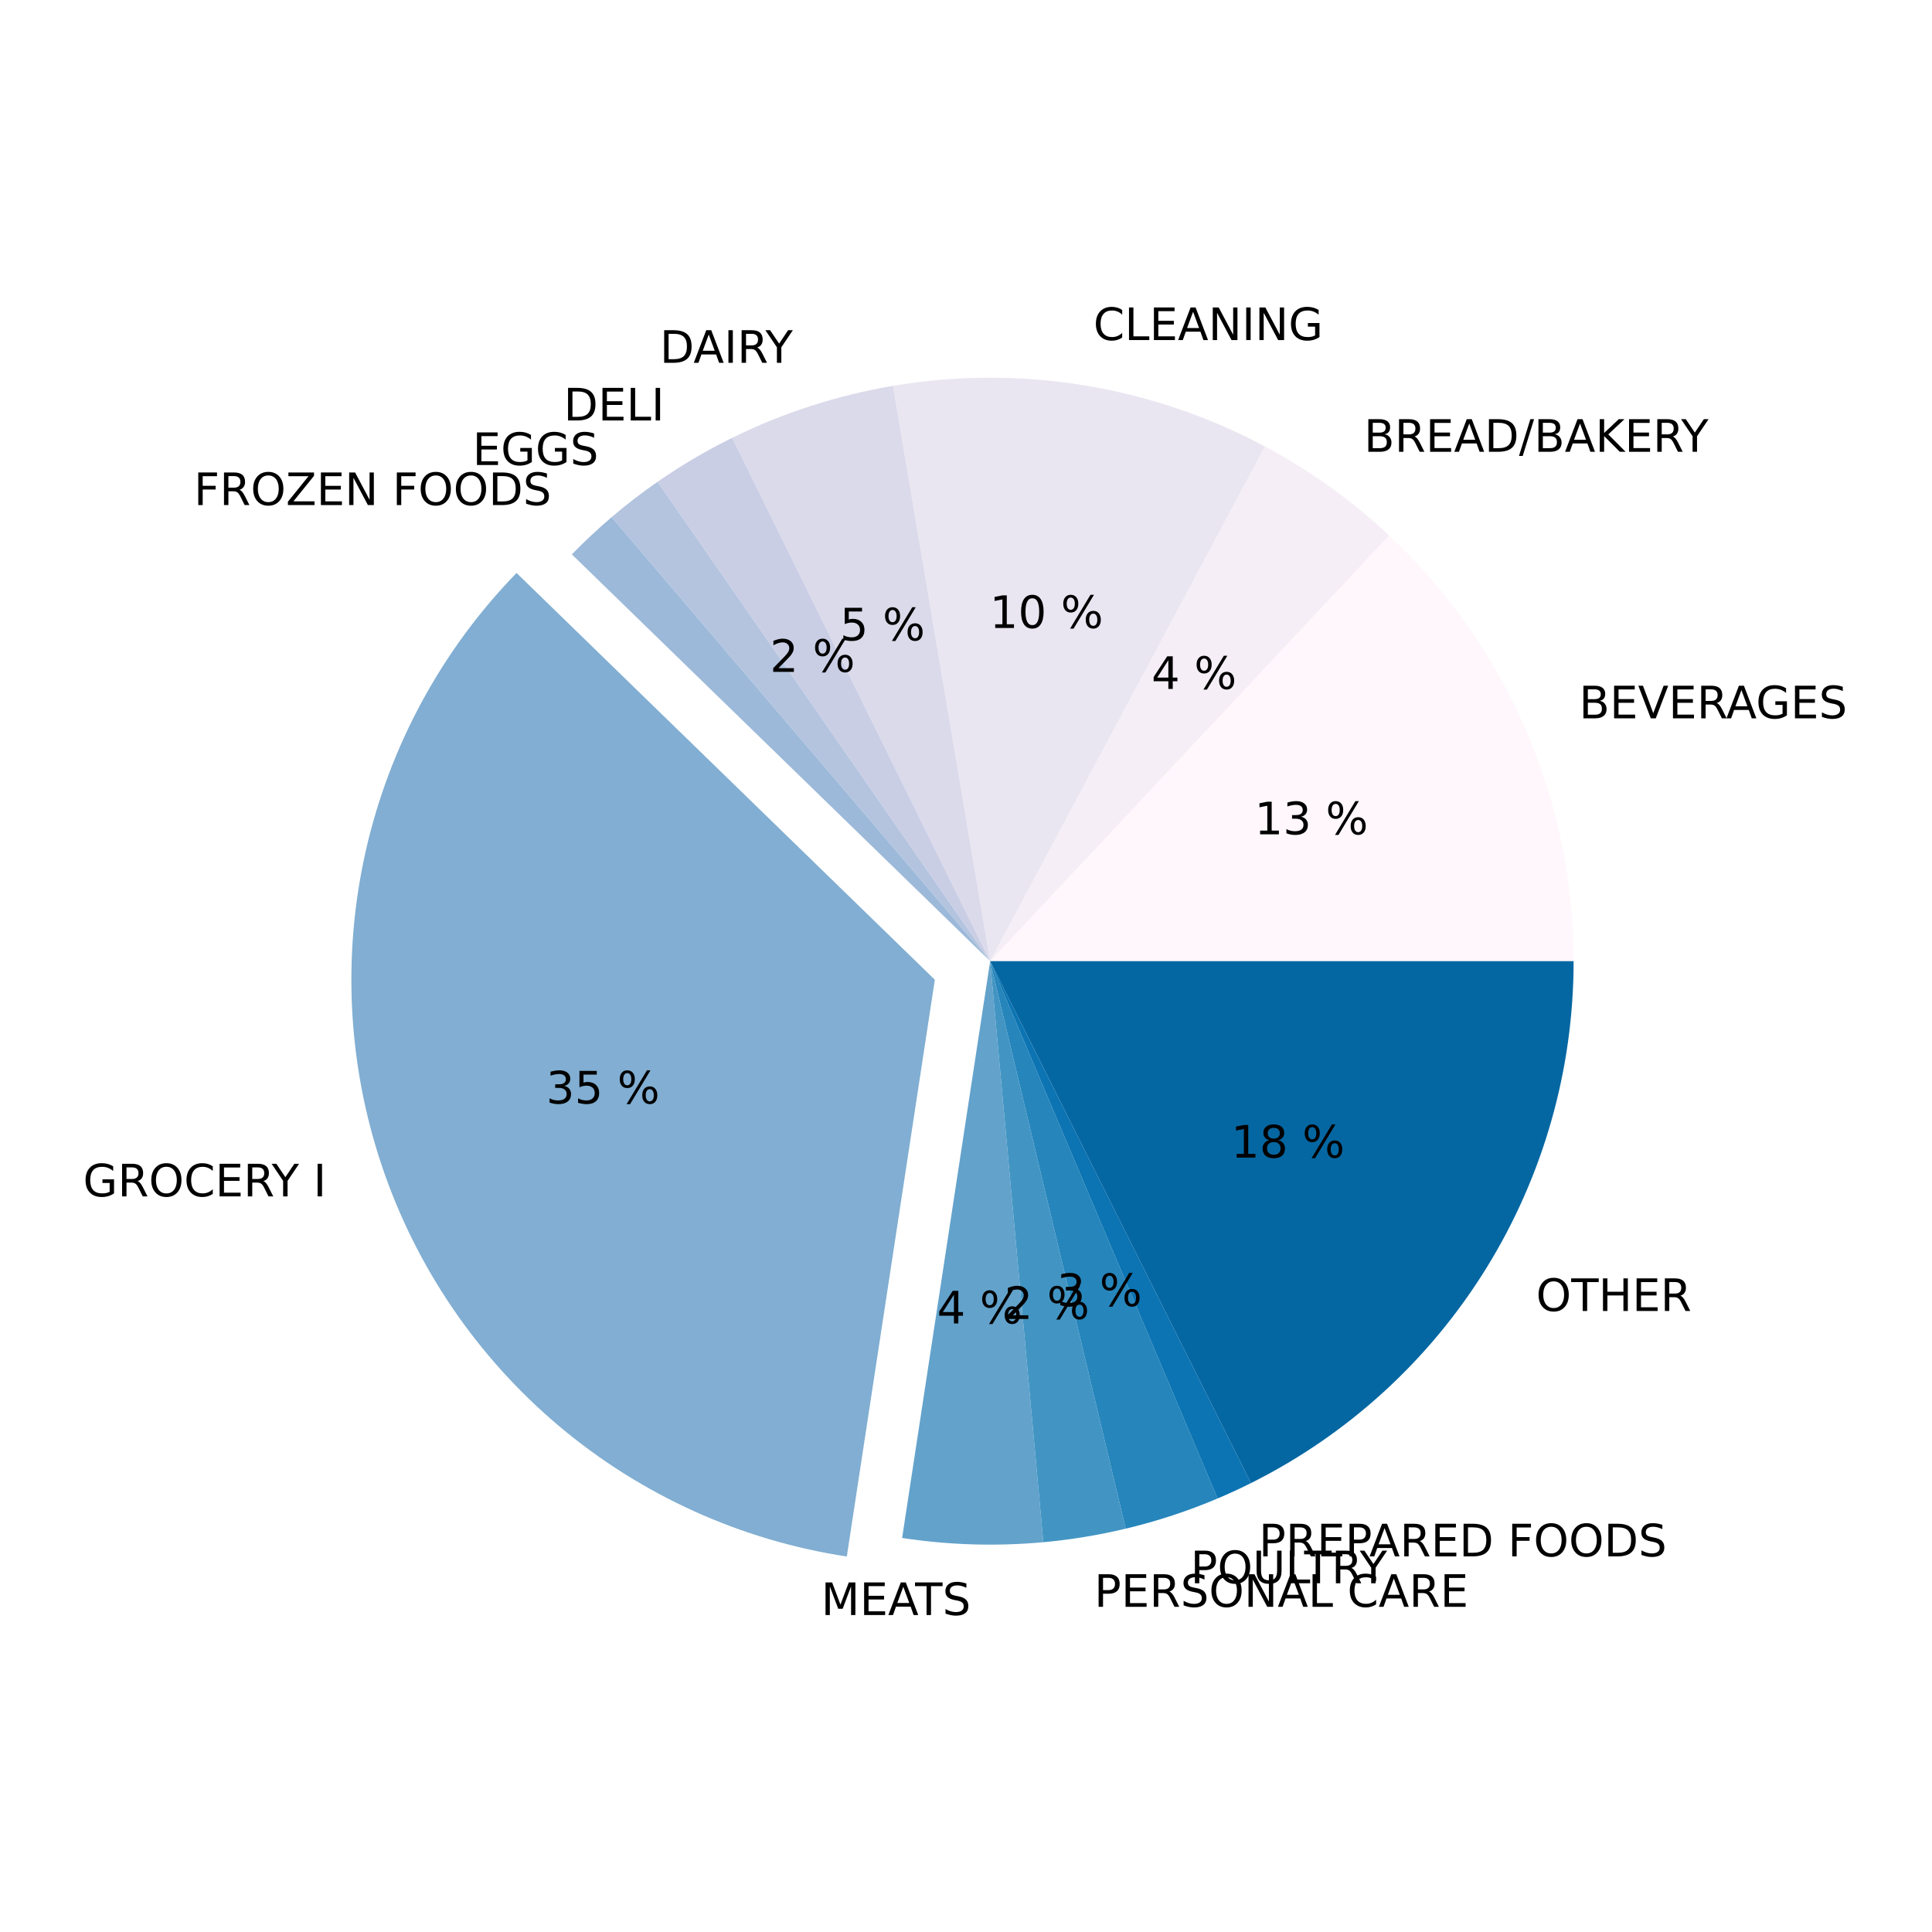 <?xml version="1.0" encoding="utf-8" standalone="no"?>
<!DOCTYPE svg PUBLIC "-//W3C//DTD SVG 1.1//EN"
  "http://www.w3.org/Graphics/SVG/1.1/DTD/svg11.dtd">
<!-- Created with matplotlib (https://matplotlib.org/) -->
<svg height="432pt" version="1.1" viewBox="0 0 432 432" width="432pt" xmlns="http://www.w3.org/2000/svg" xmlns:xlink="http://www.w3.org/1999/xlink">
 <defs>
  <style type="text/css">
*{stroke-linecap:butt;stroke-linejoin:round;}
  </style>
 </defs>
 <g id="figure_1">
  <g id="patch_1">
   <path d="M 0 432 
L 432 432 
L 432 0 
L 0 0 
z
" style="fill:#ffffff;"/>
  </g>
  <g id="axes_1">
   <g id="patch_2">
    <path d="M 351.864 214.92 
C 351.864 197.076 348.203 179.42 341.108 163.047 
C 334.013 146.674 323.634 131.929 310.614 119.727 
L 221.4 214.92 
L 351.864 214.92 
z
" style="fill:#fff7fb;"/>
   </g>
   <g id="patch_3">
    <path d="M 310.614 119.727 
C 306.447 115.822 302.028 112.194 297.385 108.867 
C 292.742 105.541 287.886 102.523 282.848 99.833 
L 221.4 214.92 
L 310.614 119.727 
z
" style="fill:#f5eef6;"/>
   </g>
   <g id="patch_4">
    <path d="M 282.848 99.833 
C 270.204 93.082 256.533 88.461 242.387 86.155 
C 228.24 83.849 213.809 83.891 199.676 86.277 
L 221.4 214.92 
L 282.848 99.833 
z
" style="fill:#eae6f1;"/>
   </g>
   <g id="patch_5">
    <path d="M 199.676 86.277 
C 193.443 87.33 187.294 88.834 181.278 90.779 
C 175.263 92.723 169.397 95.102 163.726 97.896 
L 221.4 214.92 
L 199.676 86.277 
z
" style="fill:#dbdaeb;"/>
   </g>
   <g id="patch_6">
    <path d="M 163.726 97.896 
C 160.827 99.325 157.982 100.861 155.198 102.501 
C 152.413 104.141 149.69 105.883 147.035 107.726 
L 221.4 214.92 
L 163.726 97.896 
z
" style="fill:#cacee5;"/>
   </g>
   <g id="patch_7">
    <path d="M 147.035 107.726 
C 145.257 108.958 143.511 110.235 141.797 111.555 
C 140.084 112.875 138.403 114.237 136.757 115.64 
L 221.4 214.92 
L 147.035 107.726 
z
" style="fill:#b4c4df;"/>
   </g>
   <g id="patch_8">
    <path d="M 136.757 115.64 
C 135.212 116.958 133.698 118.311 132.216 119.698 
C 130.735 121.086 129.285 122.509 127.87 123.964 
L 221.4 214.92 
L 136.757 115.64 
z
" style="fill:#9cb9d9;"/>
   </g>
   <g id="patch_9">
    <path d="M 115.502 128.117 
C 98.794 145.298 87.138 166.756 81.82 190.125 
C 76.503 213.493 77.725 237.882 85.354 260.601 
C 92.983 283.321 106.727 303.505 125.07 318.929 
C 143.413 334.353 165.657 344.428 189.349 348.043 
L 209.032 219.073 
L 115.502 128.117 
z
" style="fill:#81aed2;"/>
   </g>
   <g id="patch_10">
    <path d="M 201.717 343.891 
C 206.935 344.687 212.197 345.166 217.473 345.325 
C 222.75 345.484 228.031 345.322 233.288 344.841 
L 221.4 214.92 
L 201.717 343.891 
z
" style="fill:#63a2cb;"/>
   </g>
   <g id="patch_11">
    <path d="M 233.288 344.841 
C 236.391 344.557 239.482 344.162 242.557 343.657 
C 245.632 343.152 248.687 342.537 251.718 341.812 
L 221.4 214.92 
L 233.288 344.841 
z
" style="fill:#4295c3;"/>
   </g>
   <g id="patch_12">
    <path d="M 251.718 341.812 
C 255.228 340.974 258.703 339.99 262.132 338.863 
C 265.561 337.736 268.941 336.467 272.265 335.06 
L 221.4 214.92 
L 251.718 341.812 
z
" style="fill:#2685bb;"/>
   </g>
   <g id="patch_13">
    <path d="M 272.265 335.06 
C 273.526 334.526 274.778 333.973 276.021 333.399 
C 277.264 332.826 278.498 332.234 279.723 331.622 
L 221.4 214.92 
L 272.265 335.06 
z
" style="fill:#0c74b2;"/>
   </g>
   <g id="patch_14">
    <path d="M 279.723 331.622 
C 301.398 320.79 319.632 304.13 332.373 283.52 
C 345.114 262.909 351.864 239.151 351.864 214.92 
L 221.4 214.92 
L 279.723 331.622 
z
" style="fill:#0567a2;"/>
   </g>
   <g id="matplotlib.axis_1"/>
   <g id="matplotlib.axis_2"/>
   <g id="text_1">
    <!-- BEVERAGES -->
    <defs>
     <path d="M 19.672 34.812 
L 19.672 8.109 
L 35.5 8.109 
Q 43.453 8.109 47.281 11.406 
Q 51.125 14.703 51.125 21.484 
Q 51.125 28.328 47.281 31.562 
Q 43.453 34.812 35.5 34.812 
z
M 19.672 64.797 
L 19.672 42.828 
L 34.281 42.828 
Q 41.5 42.828 45.031 45.531 
Q 48.578 48.25 48.578 53.812 
Q 48.578 59.328 45.031 62.062 
Q 41.5 64.797 34.281 64.797 
z
M 9.812 72.906 
L 35.016 72.906 
Q 46.297 72.906 52.391 68.219 
Q 58.5 63.531 58.5 54.891 
Q 58.5 48.188 55.375 44.234 
Q 52.25 40.281 46.188 39.312 
Q 53.469 37.75 57.5 32.781 
Q 61.531 27.828 61.531 20.406 
Q 61.531 10.641 54.891 5.312 
Q 48.25 0 35.984 0 
L 9.812 0 
z
" id="DejaVuSans-66"/>
     <path d="M 9.812 72.906 
L 55.906 72.906 
L 55.906 64.594 
L 19.672 64.594 
L 19.672 43.016 
L 54.391 43.016 
L 54.391 34.719 
L 19.672 34.719 
L 19.672 8.297 
L 56.781 8.297 
L 56.781 0 
L 9.812 0 
z
" id="DejaVuSans-69"/>
     <path d="M 28.609 0 
L 0.781 72.906 
L 11.078 72.906 
L 34.188 11.531 
L 57.328 72.906 
L 67.578 72.906 
L 39.797 0 
z
" id="DejaVuSans-86"/>
     <path d="M 44.391 34.188 
Q 47.562 33.109 50.562 29.594 
Q 53.562 26.078 56.594 19.922 
L 66.609 0 
L 56 0 
L 46.688 18.703 
Q 43.062 26.031 39.672 28.422 
Q 36.281 30.812 30.422 30.812 
L 19.672 30.812 
L 19.672 0 
L 9.812 0 
L 9.812 72.906 
L 32.078 72.906 
Q 44.578 72.906 50.734 67.672 
Q 56.891 62.453 56.891 51.906 
Q 56.891 45.016 53.688 40.469 
Q 50.484 35.938 44.391 34.188 
z
M 19.672 64.797 
L 19.672 38.922 
L 32.078 38.922 
Q 39.203 38.922 42.844 42.219 
Q 46.484 45.516 46.484 51.906 
Q 46.484 58.297 42.844 61.547 
Q 39.203 64.797 32.078 64.797 
z
" id="DejaVuSans-82"/>
     <path d="M 34.188 63.188 
L 20.797 26.906 
L 47.609 26.906 
z
M 28.609 72.906 
L 39.797 72.906 
L 67.578 0 
L 57.328 0 
L 50.688 18.703 
L 17.828 18.703 
L 11.188 0 
L 0.781 0 
z
" id="DejaVuSans-65"/>
     <path d="M 59.516 10.406 
L 59.516 29.984 
L 43.406 29.984 
L 43.406 38.094 
L 69.281 38.094 
L 69.281 6.781 
Q 63.578 2.734 56.688 0.656 
Q 49.812 -1.422 42 -1.422 
Q 24.906 -1.422 15.25 8.562 
Q 5.609 18.562 5.609 36.375 
Q 5.609 54.25 15.25 64.234 
Q 24.906 74.219 42 74.219 
Q 49.125 74.219 55.547 72.453 
Q 61.969 70.703 67.391 67.281 
L 67.391 56.781 
Q 61.922 61.422 55.766 63.766 
Q 49.609 66.109 42.828 66.109 
Q 29.438 66.109 22.719 58.641 
Q 16.016 51.172 16.016 36.375 
Q 16.016 21.625 22.719 14.156 
Q 29.438 6.688 42.828 6.688 
Q 48.047 6.688 52.141 7.594 
Q 56.25 8.5 59.516 10.406 
z
" id="DejaVuSans-71"/>
     <path d="M 53.516 70.516 
L 53.516 60.891 
Q 47.906 63.578 42.922 64.891 
Q 37.938 66.219 33.297 66.219 
Q 25.25 66.219 20.875 63.094 
Q 16.5 59.969 16.5 54.203 
Q 16.5 49.359 19.406 46.891 
Q 22.312 44.438 30.422 42.922 
L 36.375 41.703 
Q 47.406 39.594 52.656 34.297 
Q 57.906 29 57.906 20.125 
Q 57.906 9.516 50.797 4.047 
Q 43.703 -1.422 29.984 -1.422 
Q 24.812 -1.422 18.969 -0.25 
Q 13.141 0.922 6.891 3.219 
L 6.891 13.375 
Q 12.891 10.016 18.656 8.297 
Q 24.422 6.594 29.984 6.594 
Q 38.422 6.594 43.016 9.906 
Q 47.609 13.234 47.609 19.391 
Q 47.609 24.75 44.312 27.781 
Q 41.016 30.812 33.5 32.328 
L 27.484 33.5 
Q 16.453 35.688 11.516 40.375 
Q 6.594 45.062 6.594 53.422 
Q 6.594 63.094 13.406 68.656 
Q 20.219 74.219 32.172 74.219 
Q 37.312 74.219 42.625 73.281 
Q 47.953 72.359 53.516 70.516 
z
" id="DejaVuSans-83"/>
    </defs>
    <g transform="translate(353.079 160.619)scale(0.1 -0.1)">
     <use xlink:href="#DejaVuSans-66"/>
     <use x="68.604" xlink:href="#DejaVuSans-69"/>
     <use x="131.787" xlink:href="#DejaVuSans-86"/>
     <use x="200.195" xlink:href="#DejaVuSans-69"/>
     <use x="263.379" xlink:href="#DejaVuSans-82"/>
     <use x="328.861" xlink:href="#DejaVuSans-65"/>
     <use x="395.52" xlink:href="#DejaVuSans-71"/>
     <use x="473.01" xlink:href="#DejaVuSans-69"/>
     <use x="536.193" xlink:href="#DejaVuSans-83"/>
    </g>
   </g>
   <g id="text_2">
    <!-- 13 % -->
    <defs>
     <path d="M 12.406 8.297 
L 28.516 8.297 
L 28.516 63.922 
L 10.984 60.406 
L 10.984 69.391 
L 28.422 72.906 
L 38.281 72.906 
L 38.281 8.297 
L 54.391 8.297 
L 54.391 0 
L 12.406 0 
z
" id="DejaVuSans-49"/>
     <path d="M 40.578 39.312 
Q 47.656 37.797 51.625 33 
Q 55.609 28.219 55.609 21.188 
Q 55.609 10.406 48.188 4.484 
Q 40.766 -1.422 27.094 -1.422 
Q 22.516 -1.422 17.656 -0.516 
Q 12.797 0.391 7.625 2.203 
L 7.625 11.719 
Q 11.719 9.328 16.594 8.109 
Q 21.484 6.891 26.812 6.891 
Q 36.078 6.891 40.938 10.547 
Q 45.797 14.203 45.797 21.188 
Q 45.797 27.641 41.281 31.266 
Q 36.766 34.906 28.719 34.906 
L 20.219 34.906 
L 20.219 43.016 
L 29.109 43.016 
Q 36.375 43.016 40.234 45.922 
Q 44.094 48.828 44.094 54.297 
Q 44.094 59.906 40.109 62.906 
Q 36.141 65.922 28.719 65.922 
Q 24.656 65.922 20.016 65.031 
Q 15.375 64.156 9.812 62.312 
L 9.812 71.094 
Q 15.438 72.656 20.344 73.438 
Q 25.25 74.219 29.594 74.219 
Q 40.828 74.219 47.359 69.109 
Q 53.906 64.016 53.906 55.328 
Q 53.906 49.266 50.438 45.094 
Q 46.969 40.922 40.578 39.312 
z
" id="DejaVuSans-51"/>
     <path id="DejaVuSans-32"/>
     <path d="M 72.703 32.078 
Q 68.453 32.078 66.031 28.469 
Q 63.625 24.859 63.625 18.406 
Q 63.625 12.062 66.031 8.422 
Q 68.453 4.781 72.703 4.781 
Q 76.859 4.781 79.266 8.422 
Q 81.688 12.062 81.688 18.406 
Q 81.688 24.812 79.266 28.438 
Q 76.859 32.078 72.703 32.078 
z
M 72.703 38.281 
Q 80.422 38.281 84.953 32.906 
Q 89.5 27.547 89.5 18.406 
Q 89.5 9.281 84.938 3.922 
Q 80.375 -1.422 72.703 -1.422 
Q 64.891 -1.422 60.344 3.922 
Q 55.812 9.281 55.812 18.406 
Q 55.812 27.594 60.375 32.938 
Q 64.938 38.281 72.703 38.281 
z
M 22.312 68.016 
Q 18.109 68.016 15.688 64.375 
Q 13.281 60.75 13.281 54.391 
Q 13.281 47.953 15.672 44.328 
Q 18.062 40.719 22.312 40.719 
Q 26.562 40.719 28.969 44.328 
Q 31.391 47.953 31.391 54.391 
Q 31.391 60.688 28.953 64.344 
Q 26.516 68.016 22.312 68.016 
z
M 66.406 74.219 
L 74.219 74.219 
L 28.609 -1.422 
L 20.797 -1.422 
z
M 22.312 74.219 
Q 30.031 74.219 34.609 68.875 
Q 39.203 63.531 39.203 54.391 
Q 39.203 45.172 34.641 39.844 
Q 30.078 34.516 22.312 34.516 
Q 14.547 34.516 10.031 39.859 
Q 5.516 45.219 5.516 54.391 
Q 5.516 63.484 10.047 68.844 
Q 14.594 74.219 22.312 74.219 
z
" id="DejaVuSans-37"/>
    </defs>
    <g transform="translate(280.523 186.556)scale(0.1 -0.1)">
     <use xlink:href="#DejaVuSans-49"/>
     <use x="63.623" xlink:href="#DejaVuSans-51"/>
     <use x="127.246" xlink:href="#DejaVuSans-32"/>
     <use x="159.033" xlink:href="#DejaVuSans-37"/>
    </g>
   </g>
   <g id="text_3">
    <!-- BREAD/BAKERY -->
    <defs>
     <path d="M 19.672 64.797 
L 19.672 8.109 
L 31.594 8.109 
Q 46.688 8.109 53.688 14.938 
Q 60.688 21.781 60.688 36.531 
Q 60.688 51.172 53.688 57.984 
Q 46.688 64.797 31.594 64.797 
z
M 9.812 72.906 
L 30.078 72.906 
Q 51.266 72.906 61.172 64.094 
Q 71.094 55.281 71.094 36.531 
Q 71.094 17.672 61.125 8.828 
Q 51.172 0 30.078 0 
L 9.812 0 
z
" id="DejaVuSans-68"/>
     <path d="M 25.391 72.906 
L 33.688 72.906 
L 8.297 -9.281 
L 0 -9.281 
z
" id="DejaVuSans-47"/>
     <path d="M 9.812 72.906 
L 19.672 72.906 
L 19.672 42.094 
L 52.391 72.906 
L 65.094 72.906 
L 28.906 38.922 
L 67.672 0 
L 54.688 0 
L 19.672 35.109 
L 19.672 0 
L 9.812 0 
z
" id="DejaVuSans-75"/>
     <path d="M -0.203 72.906 
L 10.406 72.906 
L 30.609 42.922 
L 50.688 72.906 
L 61.281 72.906 
L 35.5 34.719 
L 35.5 0 
L 25.594 0 
L 25.594 34.719 
z
" id="DejaVuSans-89"/>
    </defs>
    <g transform="translate(304.983 101.022)scale(0.1 -0.1)">
     <use xlink:href="#DejaVuSans-66"/>
     <use x="68.604" xlink:href="#DejaVuSans-82"/>
     <use x="138.086" xlink:href="#DejaVuSans-69"/>
     <use x="201.27" xlink:href="#DejaVuSans-65"/>
     <use x="269.678" xlink:href="#DejaVuSans-68"/>
     <use x="346.68" xlink:href="#DejaVuSans-47"/>
     <use x="380.371" xlink:href="#DejaVuSans-66"/>
     <use x="448.975" xlink:href="#DejaVuSans-65"/>
     <use x="517.383" xlink:href="#DejaVuSans-75"/>
     <use x="582.959" xlink:href="#DejaVuSans-69"/>
     <use x="646.143" xlink:href="#DejaVuSans-82"/>
     <use x="709.25" xlink:href="#DejaVuSans-89"/>
    </g>
   </g>
   <g id="text_4">
    <!-- 4 % -->
    <defs>
     <path d="M 37.797 64.312 
L 12.891 25.391 
L 37.797 25.391 
z
M 35.203 72.906 
L 47.609 72.906 
L 47.609 25.391 
L 58.016 25.391 
L 58.016 17.188 
L 47.609 17.188 
L 47.609 0 
L 37.797 0 
L 37.797 17.188 
L 4.891 17.188 
L 4.891 26.703 
z
" id="DejaVuSans-52"/>
    </defs>
    <g transform="translate(257.47 154.048)scale(0.1 -0.1)">
     <use xlink:href="#DejaVuSans-52"/>
     <use x="63.623" xlink:href="#DejaVuSans-32"/>
     <use x="95.41" xlink:href="#DejaVuSans-37"/>
    </g>
   </g>
   <g id="text_5">
    <!-- CLEANING -->
    <defs>
     <path d="M 64.406 67.281 
L 64.406 56.891 
Q 59.422 61.531 53.781 63.812 
Q 48.141 66.109 41.797 66.109 
Q 29.297 66.109 22.656 58.469 
Q 16.016 50.828 16.016 36.375 
Q 16.016 21.969 22.656 14.328 
Q 29.297 6.688 41.797 6.688 
Q 48.141 6.688 53.781 8.984 
Q 59.422 11.281 64.406 15.922 
L 64.406 5.609 
Q 59.234 2.094 53.438 0.328 
Q 47.656 -1.422 41.219 -1.422 
Q 24.656 -1.422 15.125 8.703 
Q 5.609 18.844 5.609 36.375 
Q 5.609 53.953 15.125 64.078 
Q 24.656 74.219 41.219 74.219 
Q 47.75 74.219 53.531 72.484 
Q 59.328 70.75 64.406 67.281 
z
" id="DejaVuSans-67"/>
     <path d="M 9.812 72.906 
L 19.672 72.906 
L 19.672 8.297 
L 55.172 8.297 
L 55.172 0 
L 9.812 0 
z
" id="DejaVuSans-76"/>
     <path d="M 9.812 72.906 
L 23.094 72.906 
L 55.422 11.922 
L 55.422 72.906 
L 64.984 72.906 
L 64.984 0 
L 51.703 0 
L 19.391 60.984 
L 19.391 0 
L 9.812 0 
z
" id="DejaVuSans-78"/>
     <path d="M 9.812 72.906 
L 19.672 72.906 
L 19.672 0 
L 9.812 0 
z
" id="DejaVuSans-73"/>
    </defs>
    <g transform="translate(244.485 76.038)scale(0.1 -0.1)">
     <use xlink:href="#DejaVuSans-67"/>
     <use x="69.824" xlink:href="#DejaVuSans-76"/>
     <use x="125.537" xlink:href="#DejaVuSans-69"/>
     <use x="188.721" xlink:href="#DejaVuSans-65"/>
     <use x="257.129" xlink:href="#DejaVuSans-78"/>
     <use x="331.934" xlink:href="#DejaVuSans-73"/>
     <use x="361.426" xlink:href="#DejaVuSans-78"/>
     <use x="436.23" xlink:href="#DejaVuSans-71"/>
    </g>
   </g>
   <g id="text_6">
    <!-- 10 % -->
    <defs>
     <path d="M 31.781 66.406 
Q 24.172 66.406 20.328 58.906 
Q 16.5 51.422 16.5 36.375 
Q 16.5 21.391 20.328 13.891 
Q 24.172 6.391 31.781 6.391 
Q 39.453 6.391 43.281 13.891 
Q 47.125 21.391 47.125 36.375 
Q 47.125 51.422 43.281 58.906 
Q 39.453 66.406 31.781 66.406 
z
M 31.781 74.219 
Q 44.047 74.219 50.516 64.516 
Q 56.984 54.828 56.984 36.375 
Q 56.984 17.969 50.516 8.266 
Q 44.047 -1.422 31.781 -1.422 
Q 19.531 -1.422 13.062 8.266 
Q 6.594 17.969 6.594 36.375 
Q 6.594 54.828 13.062 64.516 
Q 19.531 74.219 31.781 74.219 
z
" id="DejaVuSans-48"/>
    </defs>
    <g transform="translate(221.29 140.42)scale(0.1 -0.1)">
     <use xlink:href="#DejaVuSans-49"/>
     <use x="63.623" xlink:href="#DejaVuSans-48"/>
     <use x="127.246" xlink:href="#DejaVuSans-32"/>
     <use x="159.033" xlink:href="#DejaVuSans-37"/>
    </g>
   </g>
   <g id="text_7">
    <!-- DAIRY -->
    <g transform="translate(147.532 81.124)scale(0.1 -0.1)">
     <use xlink:href="#DejaVuSans-68"/>
     <use x="75.252" xlink:href="#DejaVuSans-65"/>
     <use x="143.66" xlink:href="#DejaVuSans-73"/>
     <use x="173.152" xlink:href="#DejaVuSans-82"/>
     <use x="236.26" xlink:href="#DejaVuSans-89"/>
    </g>
   </g>
   <g id="text_8">
    <!-- 5 % -->
    <defs>
     <path d="M 10.797 72.906 
L 49.516 72.906 
L 49.516 64.594 
L 19.828 64.594 
L 19.828 46.734 
Q 21.969 47.469 24.109 47.828 
Q 26.266 48.188 28.422 48.188 
Q 40.625 48.188 47.75 41.5 
Q 54.891 34.812 54.891 23.391 
Q 54.891 11.625 47.562 5.094 
Q 40.234 -1.422 26.906 -1.422 
Q 22.312 -1.422 17.547 -0.641 
Q 12.797 0.141 7.719 1.703 
L 7.719 11.625 
Q 12.109 9.234 16.797 8.062 
Q 21.484 6.891 26.703 6.891 
Q 35.156 6.891 40.078 11.328 
Q 45.016 15.766 45.016 23.391 
Q 45.016 31 40.078 35.438 
Q 35.156 39.891 26.703 39.891 
Q 22.75 39.891 18.812 39.016 
Q 14.891 38.141 10.797 36.281 
z
" id="DejaVuSans-53"/>
    </defs>
    <g transform="translate(187.806 143.195)scale(0.1 -0.1)">
     <use xlink:href="#DejaVuSans-53"/>
     <use x="63.623" xlink:href="#DejaVuSans-32"/>
     <use x="95.41" xlink:href="#DejaVuSans-37"/>
    </g>
   </g>
   <g id="text_9">
    <!-- DELI -->
    <g transform="translate(126.037 94.018)scale(0.1 -0.1)">
     <use xlink:href="#DejaVuSans-68"/>
     <use x="77.002" xlink:href="#DejaVuSans-69"/>
     <use x="140.186" xlink:href="#DejaVuSans-76"/>
     <use x="195.898" xlink:href="#DejaVuSans-73"/>
    </g>
   </g>
   <g id="text_10">
    <!-- 2 % -->
    <defs>
     <path d="M 19.188 8.297 
L 53.609 8.297 
L 53.609 0 
L 7.328 0 
L 7.328 8.297 
Q 12.938 14.109 22.625 23.891 
Q 32.328 33.688 34.812 36.531 
Q 39.547 41.844 41.422 45.531 
Q 43.312 49.219 43.312 52.781 
Q 43.312 58.594 39.234 62.25 
Q 35.156 65.922 28.609 65.922 
Q 23.969 65.922 18.812 64.312 
Q 13.672 62.703 7.812 59.422 
L 7.812 69.391 
Q 13.766 71.781 18.938 73 
Q 24.125 74.219 28.422 74.219 
Q 39.75 74.219 46.484 68.547 
Q 53.219 62.891 53.219 53.422 
Q 53.219 48.922 51.531 44.891 
Q 49.859 40.875 45.406 35.406 
Q 44.188 33.984 37.641 27.219 
Q 31.109 20.453 19.188 8.297 
z
" id="DejaVuSans-50"/>
    </defs>
    <g transform="translate(172.157 150.228)scale(0.1 -0.1)">
     <use xlink:href="#DejaVuSans-50"/>
     <use x="63.623" xlink:href="#DejaVuSans-32"/>
     <use x="95.41" xlink:href="#DejaVuSans-37"/>
    </g>
   </g>
   <g id="text_11">
    <!-- EGGS -->
    <g transform="translate(105.673 103.978)scale(0.1 -0.1)">
     <use xlink:href="#DejaVuSans-69"/>
     <use x="63.184" xlink:href="#DejaVuSans-71"/>
     <use x="140.674" xlink:href="#DejaVuSans-71"/>
     <use x="218.164" xlink:href="#DejaVuSans-83"/>
    </g>
   </g>
   <g id="text_12">
    <!-- FROZEN FOODS -->
    <defs>
     <path d="M 9.812 72.906 
L 51.703 72.906 
L 51.703 64.594 
L 19.672 64.594 
L 19.672 43.109 
L 48.578 43.109 
L 48.578 34.812 
L 19.672 34.812 
L 19.672 0 
L 9.812 0 
z
" id="DejaVuSans-70"/>
     <path d="M 39.406 66.219 
Q 28.656 66.219 22.328 58.203 
Q 16.016 50.203 16.016 36.375 
Q 16.016 22.609 22.328 14.594 
Q 28.656 6.594 39.406 6.594 
Q 50.141 6.594 56.422 14.594 
Q 62.703 22.609 62.703 36.375 
Q 62.703 50.203 56.422 58.203 
Q 50.141 66.219 39.406 66.219 
z
M 39.406 74.219 
Q 54.734 74.219 63.906 63.938 
Q 73.094 53.656 73.094 36.375 
Q 73.094 19.141 63.906 8.859 
Q 54.734 -1.422 39.406 -1.422 
Q 24.031 -1.422 14.812 8.828 
Q 5.609 19.094 5.609 36.375 
Q 5.609 53.656 14.812 63.938 
Q 24.031 74.219 39.406 74.219 
z
" id="DejaVuSans-79"/>
     <path d="M 5.609 72.906 
L 62.891 72.906 
L 62.891 65.375 
L 16.797 8.297 
L 64.016 8.297 
L 64.016 0 
L 4.5 0 
L 4.5 7.516 
L 50.594 64.594 
L 5.609 64.594 
z
" id="DejaVuSans-90"/>
    </defs>
    <g transform="translate(43.354 112.936)scale(0.1 -0.1)">
     <use xlink:href="#DejaVuSans-70"/>
     <use x="57.52" xlink:href="#DejaVuSans-82"/>
     <use x="127.002" xlink:href="#DejaVuSans-79"/>
     <use x="205.713" xlink:href="#DejaVuSans-90"/>
     <use x="274.219" xlink:href="#DejaVuSans-69"/>
     <use x="337.402" xlink:href="#DejaVuSans-78"/>
     <use x="412.207" xlink:href="#DejaVuSans-32"/>
     <use x="443.994" xlink:href="#DejaVuSans-70"/>
     <use x="501.514" xlink:href="#DejaVuSans-79"/>
     <use x="580.225" xlink:href="#DejaVuSans-79"/>
     <use x="658.936" xlink:href="#DejaVuSans-68"/>
     <use x="735.938" xlink:href="#DejaVuSans-83"/>
    </g>
   </g>
   <g id="text_13">
    <!-- GROCERY I -->
    <g transform="translate(18.569 267.514)scale(0.1 -0.1)">
     <use xlink:href="#DejaVuSans-71"/>
     <use x="77.49" xlink:href="#DejaVuSans-82"/>
     <use x="146.973" xlink:href="#DejaVuSans-79"/>
     <use x="225.684" xlink:href="#DejaVuSans-67"/>
     <use x="295.508" xlink:href="#DejaVuSans-69"/>
     <use x="358.691" xlink:href="#DejaVuSans-82"/>
     <use x="421.799" xlink:href="#DejaVuSans-89"/>
     <use x="482.883" xlink:href="#DejaVuSans-32"/>
     <use x="514.67" xlink:href="#DejaVuSans-73"/>
    </g>
   </g>
   <g id="text_14">
    <!-- 35 % -->
    <g transform="translate(122.123 246.749)scale(0.1 -0.1)">
     <use xlink:href="#DejaVuSans-51"/>
     <use x="63.623" xlink:href="#DejaVuSans-53"/>
     <use x="127.246" xlink:href="#DejaVuSans-32"/>
     <use x="159.033" xlink:href="#DejaVuSans-37"/>
    </g>
   </g>
   <g id="text_15">
    <!-- MEATS -->
    <defs>
     <path d="M 9.812 72.906 
L 24.516 72.906 
L 43.109 23.297 
L 61.812 72.906 
L 76.516 72.906 
L 76.516 0 
L 66.891 0 
L 66.891 64.016 
L 48.094 14.016 
L 38.188 14.016 
L 19.391 64.016 
L 19.391 0 
L 9.812 0 
z
" id="DejaVuSans-77"/>
     <path d="M -0.297 72.906 
L 61.375 72.906 
L 61.375 64.594 
L 35.5 64.594 
L 35.5 0 
L 25.594 0 
L 25.594 64.594 
L -0.297 64.594 
z
" id="DejaVuSans-84"/>
    </defs>
    <g transform="translate(183.612 361.125)scale(0.1 -0.1)">
     <use xlink:href="#DejaVuSans-77"/>
     <use x="86.279" xlink:href="#DejaVuSans-69"/>
     <use x="149.463" xlink:href="#DejaVuSans-65"/>
     <use x="210.121" xlink:href="#DejaVuSans-84"/>
     <use x="271.205" xlink:href="#DejaVuSans-83"/>
    </g>
   </g>
   <g id="text_16">
    <!-- 4 % -->
    <g transform="translate(209.523 295.922)scale(0.1 -0.1)">
     <use xlink:href="#DejaVuSans-52"/>
     <use x="63.623" xlink:href="#DejaVuSans-32"/>
     <use x="95.41" xlink:href="#DejaVuSans-37"/>
    </g>
   </g>
   <g id="text_17">
    <!-- PERSONAL CARE -->
    <defs>
     <path d="M 19.672 64.797 
L 19.672 37.406 
L 32.078 37.406 
Q 38.969 37.406 42.719 40.969 
Q 46.484 44.531 46.484 51.125 
Q 46.484 57.672 42.719 61.234 
Q 38.969 64.797 32.078 64.797 
z
M 9.812 72.906 
L 32.078 72.906 
Q 44.344 72.906 50.609 67.359 
Q 56.891 61.812 56.891 51.125 
Q 56.891 40.328 50.609 34.812 
Q 44.344 29.297 32.078 29.297 
L 19.672 29.297 
L 19.672 0 
L 9.812 0 
z
" id="DejaVuSans-80"/>
    </defs>
    <g transform="translate(244.673 359.29)scale(0.1 -0.1)">
     <use xlink:href="#DejaVuSans-80"/>
     <use x="60.303" xlink:href="#DejaVuSans-69"/>
     <use x="123.486" xlink:href="#DejaVuSans-82"/>
     <use x="192.969" xlink:href="#DejaVuSans-83"/>
     <use x="256.445" xlink:href="#DejaVuSans-79"/>
     <use x="335.156" xlink:href="#DejaVuSans-78"/>
     <use x="409.961" xlink:href="#DejaVuSans-65"/>
     <use x="478.369" xlink:href="#DejaVuSans-76"/>
     <use x="534.082" xlink:href="#DejaVuSans-32"/>
     <use x="565.869" xlink:href="#DejaVuSans-67"/>
     <use x="635.693" xlink:href="#DejaVuSans-65"/>
     <use x="704.102" xlink:href="#DejaVuSans-82"/>
     <use x="773.584" xlink:href="#DejaVuSans-69"/>
    </g>
   </g>
   <g id="text_18">
    <!-- 2 % -->
    <g transform="translate(224.573 294.922)scale(0.1 -0.1)">
     <use xlink:href="#DejaVuSans-50"/>
     <use x="63.623" xlink:href="#DejaVuSans-32"/>
     <use x="95.41" xlink:href="#DejaVuSans-37"/>
    </g>
   </g>
   <g id="text_19">
    <!-- POULTRY -->
    <defs>
     <path d="M 8.688 72.906 
L 18.609 72.906 
L 18.609 28.609 
Q 18.609 16.891 22.844 11.734 
Q 27.094 6.594 36.625 6.594 
Q 46.094 6.594 50.344 11.734 
Q 54.594 16.891 54.594 28.609 
L 54.594 72.906 
L 64.5 72.906 
L 64.5 27.391 
Q 64.5 13.141 57.438 5.859 
Q 50.391 -1.422 36.625 -1.422 
Q 22.797 -1.422 15.734 5.859 
Q 8.688 13.141 8.688 27.391 
z
" id="DejaVuSans-85"/>
    </defs>
    <g transform="translate(266.205 354.016)scale(0.1 -0.1)">
     <use xlink:href="#DejaVuSans-80"/>
     <use x="60.303" xlink:href="#DejaVuSans-79"/>
     <use x="139.014" xlink:href="#DejaVuSans-85"/>
     <use x="212.207" xlink:href="#DejaVuSans-76"/>
     <use x="254.17" xlink:href="#DejaVuSans-84"/>
     <use x="315.254" xlink:href="#DejaVuSans-82"/>
     <use x="378.361" xlink:href="#DejaVuSans-89"/>
    </g>
   </g>
   <g id="text_20">
    <!-- 3 % -->
    <g transform="translate(236.318 292.045)scale(0.1 -0.1)">
     <use xlink:href="#DejaVuSans-51"/>
     <use x="63.623" xlink:href="#DejaVuSans-32"/>
     <use x="95.41" xlink:href="#DejaVuSans-37"/>
    </g>
   </g>
   <g id="text_21">
    <!-- PREPARED FOODS -->
    <g transform="translate(281.483 348.007)scale(0.1 -0.1)">
     <use xlink:href="#DejaVuSans-80"/>
     <use x="60.303" xlink:href="#DejaVuSans-82"/>
     <use x="129.785" xlink:href="#DejaVuSans-69"/>
     <use x="192.969" xlink:href="#DejaVuSans-80"/>
     <use x="246.896" xlink:href="#DejaVuSans-65"/>
     <use x="315.305" xlink:href="#DejaVuSans-82"/>
     <use x="384.787" xlink:href="#DejaVuSans-69"/>
     <use x="447.971" xlink:href="#DejaVuSans-68"/>
     <use x="524.973" xlink:href="#DejaVuSans-32"/>
     <use x="556.76" xlink:href="#DejaVuSans-70"/>
     <use x="614.279" xlink:href="#DejaVuSans-79"/>
     <use x="692.99" xlink:href="#DejaVuSans-79"/>
     <use x="771.701" xlink:href="#DejaVuSans-68"/>
     <use x="848.703" xlink:href="#DejaVuSans-83"/>
    </g>
   </g>
   <g id="text_22">
    <!-- OTHER -->
    <defs>
     <path d="M 9.812 72.906 
L 19.672 72.906 
L 19.672 43.016 
L 55.516 43.016 
L 55.516 72.906 
L 65.375 72.906 
L 65.375 0 
L 55.516 0 
L 55.516 34.719 
L 19.672 34.719 
L 19.672 0 
L 9.812 0 
z
" id="DejaVuSans-72"/>
    </defs>
    <g transform="translate(343.47 293.139)scale(0.1 -0.1)">
     <use xlink:href="#DejaVuSans-79"/>
     <use x="78.711" xlink:href="#DejaVuSans-84"/>
     <use x="139.795" xlink:href="#DejaVuSans-72"/>
     <use x="214.99" xlink:href="#DejaVuSans-69"/>
     <use x="278.174" xlink:href="#DejaVuSans-82"/>
    </g>
   </g>
   <g id="text_23">
    <!-- 18 % -->
    <defs>
     <path d="M 31.781 34.625 
Q 24.75 34.625 20.719 30.859 
Q 16.703 27.094 16.703 20.516 
Q 16.703 13.922 20.719 10.156 
Q 24.75 6.391 31.781 6.391 
Q 38.812 6.391 42.859 10.172 
Q 46.922 13.969 46.922 20.516 
Q 46.922 27.094 42.891 30.859 
Q 38.875 34.625 31.781 34.625 
z
M 21.922 38.812 
Q 15.578 40.375 12.031 44.719 
Q 8.5 49.078 8.5 55.328 
Q 8.5 64.062 14.719 69.141 
Q 20.953 74.219 31.781 74.219 
Q 42.672 74.219 48.875 69.141 
Q 55.078 64.062 55.078 55.328 
Q 55.078 49.078 51.531 44.719 
Q 48 40.375 41.703 38.812 
Q 48.828 37.156 52.797 32.312 
Q 56.781 27.484 56.781 20.516 
Q 56.781 9.906 50.312 4.234 
Q 43.844 -1.422 31.781 -1.422 
Q 19.734 -1.422 13.25 4.234 
Q 6.781 9.906 6.781 20.516 
Q 6.781 27.484 10.781 32.312 
Q 14.797 37.156 21.922 38.812 
z
M 18.312 54.391 
Q 18.312 48.734 21.844 45.562 
Q 25.391 42.391 31.781 42.391 
Q 38.141 42.391 41.719 45.562 
Q 45.312 48.734 45.312 54.391 
Q 45.312 60.062 41.719 63.234 
Q 38.141 66.406 31.781 66.406 
Q 25.391 66.406 21.844 63.234 
Q 18.312 60.062 18.312 54.391 
z
" id="DejaVuSans-56"/>
    </defs>
    <g transform="translate(275.281 258.839)scale(0.1 -0.1)">
     <use xlink:href="#DejaVuSans-49"/>
     <use x="63.623" xlink:href="#DejaVuSans-56"/>
     <use x="127.246" xlink:href="#DejaVuSans-32"/>
     <use x="159.033" xlink:href="#DejaVuSans-37"/>
    </g>
   </g>
  </g>
 </g>
</svg>

